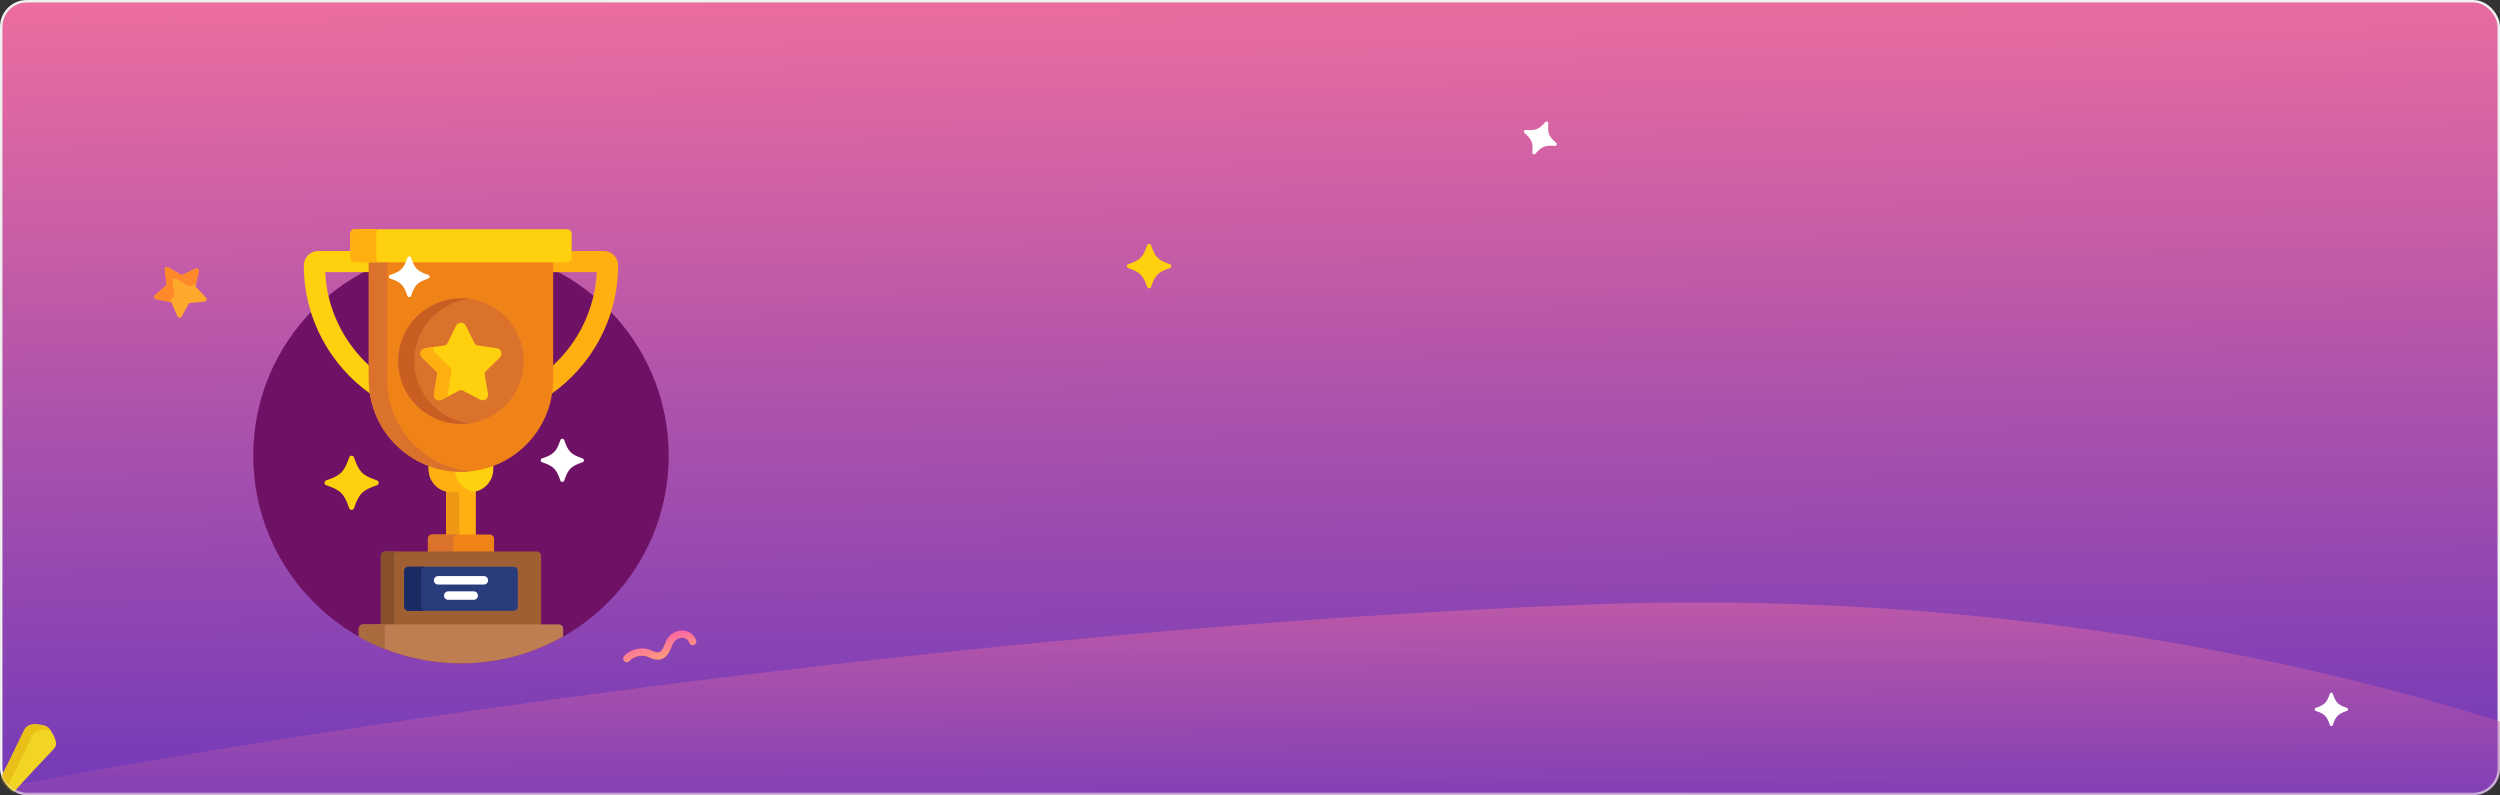 <svg width="1025" height="326" viewBox="0 0 1025 326" fill="none" xmlns="http://www.w3.org/2000/svg">
<rect x="0" y="0" width="1025" height="326" fill="#333333" stroke="none"/>
<rect x="0.5" y="0.5" width="1024" height="325" rx="10.5" fill="url(#paint0_linear)" stroke="#F0F0F0"/>
<mask id="mask0" mask-type="alpha" maskUnits="userSpaceOnUse" x="0" y="0" width="1025" height="326">
<rect x="0.5" y="0.5" width="1024" height="325" rx="10.5" fill="url(#paint1_linear)" stroke="#F0F0F0"/>
</mask>
<g mask="url(#mask0)">
<path opacity="0.5" d="M651 247.862C389.4 257.862 108.667 302.028 1 322.862V358.362H1169C1105.33 317.362 912.6 237.862 651 247.862Z" fill="url(#paint2_linear)"/>
<path d="M21.977 301.585L21.976 301.582C20.08 297.98 19.559 297.498 15.297 296.991L15.296 296.991C11.63 296.555 10.303 298.584 10.003 299.161C4.946 309.845 -5.561 331.404 -17.06 351.205C-2.736 333.438 13.57 315.967 21.763 307.389C22.695 306.411 23.852 305.146 21.977 301.585Z" fill="#F2D422"/>
<path d="M13.32 301.441C13.62 300.863 14.946 298.835 18.612 299.271L18.613 299.271C19.517 299.378 20.251 299.485 20.867 299.62C19.668 297.766 18.618 297.385 15.297 296.991L15.296 296.99C11.63 296.555 10.303 298.583 10.003 299.16C4.946 309.845 -5.561 331.403 -17.06 351.205C-12.658 345.744 -8.068 340.312 -3.584 335.157C3.681 321.496 9.812 308.852 13.32 301.441Z" fill="#E8C018"/>
</g>
<path d="M471.125 118.25C470.758 118.25 470.432 118.016 470.315 117.668C468.673 112.805 467.445 111.576 462.582 109.935C462.234 109.818 462 109.492 462 109.125C462 108.758 462.234 108.431 462.582 108.314C467.444 106.673 468.673 105.444 470.314 100.582C470.432 100.234 470.758 100 471.125 100C471.492 100 471.818 100.234 471.935 100.582C473.576 105.444 474.805 106.673 479.668 108.314C480.015 108.432 480.25 108.758 480.25 109.125C480.25 109.492 480.016 109.818 479.668 109.935C474.805 111.576 473.576 112.805 471.935 117.668C471.818 118.016 471.492 118.25 471.125 118.25Z" fill="#FFD00D"/>
<path d="M628.688 63.23C628.419 63.115 628.253 62.841 628.275 62.55C628.593 58.472 628.076 57.188 625.025 54.465C624.807 54.27 624.737 53.958 624.852 53.688C624.967 53.42 625.241 53.254 625.532 53.276C629.61 53.594 630.894 53.077 633.617 50.026C633.812 49.808 634.124 49.738 634.394 49.853C634.663 49.968 634.828 50.241 634.806 50.533C634.489 54.61 635.005 55.895 638.056 58.618C638.274 58.813 638.344 59.125 638.229 59.394C638.114 59.663 637.841 59.829 637.549 59.807C633.472 59.489 632.187 60.006 629.464 63.057C629.269 63.275 628.957 63.344 628.688 63.23Z" fill="white"/>
<path d="M955.844 297.688C955.569 297.688 955.324 297.512 955.236 297.251C954.005 293.604 953.083 292.683 949.436 291.452C949.176 291.364 949 291.119 949 290.844C949 290.569 949.176 290.324 949.436 290.236C953.083 289.005 954.005 288.083 955.236 284.436C955.324 284.176 955.569 284 955.844 284C956.119 284 956.364 284.176 956.452 284.436C957.683 288.083 958.604 289.005 962.251 290.236C962.512 290.324 962.688 290.569 962.688 290.844C962.688 291.119 962.512 291.364 962.251 291.452C958.604 292.683 957.683 293.604 956.452 297.251C956.364 297.512 956.119 297.688 955.844 297.688Z" fill="white"/>
<path d="M189 272C236.041 272 274.176 233.866 274.176 186.824C274.176 139.783 236.041 101.648 189 101.648C141.959 101.648 103.824 139.783 103.824 186.824C103.824 233.866 141.959 272 189 272Z" fill="#6F1265"/>
<path d="M195.084 219.78V201.14C194.366 201.316 193.616 201.411 192.844 201.411H185.156C184.384 201.411 183.634 201.316 182.916 201.14V219.78H195.084Z" fill="#FFAF10"/>
<path d="M188.305 219.78V201.411H185.156C184.384 201.411 183.634 201.316 182.916 201.14V219.78H188.305Z" fill="#EF9614"/>
<path d="M189 193.083C184.34 193.083 179.877 192.225 175.759 190.663V192.377C175.759 197.566 179.966 201.773 185.156 201.773H192.844C198.033 201.773 202.24 197.566 202.24 192.377V190.663C198.121 192.225 193.659 193.083 189 193.083Z" fill="#FFD00D"/>
<path d="M186.53 193C182.762 192.753 179.145 191.947 175.76 190.663V192.377C175.76 197.566 179.967 201.773 185.157 201.773H192.845C193.366 201.773 193.876 201.729 194.374 201.648C190.112 200.95 186.817 197.386 186.53 193Z" fill="#FFAF10"/>
<path d="M202.559 226.805V220.895C202.559 219.938 201.776 219.156 200.82 219.156H177.18C176.224 219.156 175.441 219.938 175.441 220.895V226.805H202.559Z" fill="#EF8318"/>
<path d="M185.871 226.805V220.895C185.871 219.938 186.653 219.156 187.609 219.156H177.18C176.224 219.156 175.441 219.938 175.441 220.895V226.805H185.871Z" fill="#DB722C"/>
<path d="M221.854 256.355V227.848C221.854 226.892 221.071 226.109 220.115 226.109H157.885C156.929 226.109 156.146 226.892 156.146 227.848V256.355H221.854Z" fill="#A05F33"/>
<path d="M161.535 256.355V227.848C161.535 226.892 162.317 226.109 163.273 226.109H157.885C156.929 226.109 156.146 226.892 156.146 227.848V256.355H161.535Z" fill="#87502A"/>
<path d="M212.3 248.707C212.3 249.663 211.518 250.445 210.562 250.445H167.438C166.481 250.445 165.699 249.663 165.699 248.707V234.105C165.699 233.149 166.481 232.367 167.438 232.367H210.562C211.518 232.367 212.3 233.149 212.3 234.105V248.707Z" fill="#293D7C"/>
<path d="M172.644 248.707V234.105C172.644 233.149 173.427 232.367 174.383 232.367H167.438C166.481 232.367 165.699 233.149 165.699 234.105V248.707C165.699 249.663 166.481 250.445 167.438 250.445H174.383C173.427 250.445 172.644 249.663 172.644 248.707Z" fill="#1A2B63"/>
<path d="M229.154 256.008H148.846C147.89 256.008 147.107 256.79 147.107 257.746V260.997C159.478 267.999 173.771 272 189 272C204.229 272 218.522 267.999 230.893 260.997V257.746C230.893 256.79 230.11 256.008 229.154 256.008Z" fill="#BF7E52"/>
<path d="M157.711 257.746C157.711 256.79 158.493 256.008 159.449 256.008H148.846C147.89 256.008 147.107 256.79 147.107 257.746V260.997C150.504 262.92 154.045 264.614 157.711 266.063V257.746Z" fill="#AA6B3F"/>
<path d="M247.495 102.897H234.022V105.82C234.022 106.587 233.398 107.211 232.631 107.211H226.797C226.605 107.211 226.45 107.367 226.45 107.559V111.588H244.674C243.929 126.817 237.045 140.458 226.45 150.085V155.634C226.45 157.654 226.287 159.635 225.978 161.568C242.569 149.9 253.432 130.613 253.432 108.834C253.432 105.56 250.769 102.897 247.495 102.897Z" fill="#FFAF10"/>
<path d="M151.551 155.634V150.085C140.957 140.458 134.071 126.817 133.327 111.588H151.551V107.559C151.551 107.367 151.396 107.211 151.204 107.211H145.369C144.602 107.211 143.979 106.587 143.979 105.82V102.897H130.505C127.232 102.897 124.568 105.56 124.568 108.834C124.568 130.613 135.432 149.9 152.023 161.569C151.714 159.635 151.551 157.654 151.551 155.634Z" fill="#FFD00D"/>
<path d="M151.203 107.211V155.634C151.203 176.509 168.125 193.431 189 193.431C209.874 193.431 226.796 176.509 226.796 155.634V107.211H151.203Z" fill="#EF8318"/>
<path d="M158.754 155.634V106.864H151.203V155.634C151.203 176.508 168.125 193.431 189 193.431C190.265 193.431 191.515 193.364 192.748 193.241C173.659 191.334 158.754 175.225 158.754 155.634Z" fill="#DB722C"/>
<path d="M189 173.787C203.208 173.787 214.727 162.269 214.727 148.061C214.727 133.852 203.208 122.334 189 122.334C174.792 122.334 163.273 133.852 163.273 148.061C163.273 162.269 174.792 173.787 189 173.787Z" fill="#DB722C"/>
<path d="M169.879 148.06C169.879 134.971 179.655 124.174 192.303 122.552C191.221 122.413 190.12 122.333 189 122.333C174.792 122.333 163.273 133.852 163.273 148.06C163.273 162.268 174.792 173.787 189 173.787C190.12 173.787 191.221 173.707 192.303 173.568C179.655 171.946 169.879 161.149 169.879 148.06Z" fill="#C95E23"/>
<path d="M197.954 164.122C197.529 164.122 197.094 164.006 196.662 163.779L189.657 160.097C189.552 160.041 189.316 159.976 189 159.976C188.684 159.976 188.448 160.041 188.342 160.097L181.338 163.779C180.906 164.006 180.471 164.122 180.046 164.122C179.401 164.122 178.823 163.858 178.421 163.381C177.974 162.851 177.804 162.116 177.942 161.311L179.28 153.513C179.339 153.17 179.122 152.504 178.874 152.261L173.207 146.738C172.47 146.019 172.202 145.127 172.474 144.292C172.745 143.457 173.486 142.894 174.505 142.746L182.335 141.608C182.678 141.558 183.246 141.146 183.399 140.835L186.901 133.739C187.357 132.815 188.122 132.286 189 132.286C189.878 132.286 190.643 132.815 191.099 133.739L194.601 140.835C194.754 141.146 195.321 141.558 195.665 141.608L203.495 142.746C204.514 142.894 205.255 143.457 205.526 144.292C205.797 145.127 205.53 146.019 204.793 146.738L199.127 152.261C198.878 152.504 198.661 153.17 198.72 153.513L200.057 161.311C200.195 162.116 200.026 162.851 199.579 163.381C199.176 163.858 198.599 164.122 197.954 164.122Z" fill="#FFD00D"/>
<path d="M183.681 160.566L185.131 152.116C185.194 151.745 184.96 151.022 184.69 150.759L178.55 144.774C177.796 144.039 177.502 143.139 177.718 142.279L174.505 142.746C173.486 142.894 172.745 143.458 172.474 144.293C172.202 145.128 172.47 146.019 173.207 146.739L178.874 152.262C179.122 152.504 179.339 153.171 179.28 153.513L177.942 161.312C177.804 162.117 177.974 162.852 178.421 163.381C178.823 163.859 179.401 164.122 180.046 164.122C180.471 164.122 180.906 164.007 181.338 163.78L183.935 162.414C183.656 161.892 183.563 161.254 183.681 160.566Z" fill="#FFAF10"/>
<path d="M234.369 105.82C234.369 106.776 233.587 107.559 232.631 107.559H145.369C144.413 107.559 143.631 106.776 143.631 105.82V95.738C143.631 94.782 144.413 94 145.369 94H232.631C233.587 94 234.369 94.782 234.369 95.738V105.82Z" fill="#FFD00D"/>
<path d="M154.234 105.82V95.738C154.234 94.782 155.017 94 155.973 94H145.369C144.413 94 143.631 94.782 143.631 95.738V105.82C143.631 106.776 144.413 107.559 145.369 107.559H155.973C155.017 107.559 154.234 106.776 154.234 105.82Z" fill="#FFAF10"/>
<path d="M144.152 209.074C143.705 209.074 143.307 208.789 143.164 208.365C141.163 202.436 139.665 200.939 133.737 198.938C133.313 198.795 133.027 198.397 133.027 197.949C133.027 197.502 133.313 197.104 133.737 196.961C139.665 194.961 141.163 193.463 143.164 187.534C143.307 187.11 143.705 186.825 144.152 186.825C144.599 186.825 144.997 187.11 145.14 187.534C147.141 193.463 148.639 194.961 154.567 196.961C154.991 197.105 155.277 197.502 155.277 197.949C155.277 198.397 154.992 198.795 154.567 198.938C148.639 200.939 147.141 202.436 145.14 208.365C144.997 208.789 144.6 209.074 144.152 209.074Z" fill="#FFD00D"/>
<path d="M230.545 197.602C230.189 197.602 229.871 197.374 229.757 197.037C228.163 192.312 226.969 191.118 222.245 189.524C221.907 189.41 221.68 189.093 221.68 188.736C221.68 188.38 221.907 188.063 222.245 187.949C226.969 186.355 228.163 185.161 229.757 180.436C229.871 180.098 230.188 179.871 230.545 179.871C230.902 179.871 231.218 180.098 231.333 180.436C232.927 185.161 234.121 186.354 238.845 187.949C239.182 188.063 239.41 188.38 239.41 188.736C239.41 189.093 239.182 189.41 238.845 189.524C234.121 191.119 232.927 192.312 231.333 197.037C231.218 197.374 230.901 197.602 230.545 197.602Z" fill="white"/>
<path d="M198.387 239.668H179.613C178.653 239.668 177.875 238.89 177.875 237.93C177.875 236.97 178.653 236.191 179.613 236.191H198.387C199.347 236.191 200.125 236.97 200.125 237.93C200.125 238.89 199.347 239.668 198.387 239.668Z" fill="white"/>
<path d="M194.215 245.926H183.785C182.825 245.926 182.047 245.147 182.047 244.188C182.047 243.228 182.825 242.449 183.785 242.449H194.215C195.175 242.449 195.953 243.228 195.953 244.188C195.953 245.147 195.175 245.926 194.215 245.926Z" fill="white"/>
<path d="M167.793 121.812C167.457 121.812 167.159 121.598 167.052 121.281C165.551 116.834 164.428 115.711 159.981 114.21C159.663 114.103 159.449 113.804 159.449 113.469C159.449 113.133 159.663 112.835 159.981 112.728C164.428 111.227 165.551 110.103 167.052 105.657C167.159 105.339 167.457 105.125 167.793 105.125C168.128 105.125 168.427 105.339 168.534 105.657C170.035 110.103 171.158 111.227 175.605 112.728C175.923 112.835 176.137 113.133 176.137 113.469C176.137 113.804 175.923 114.103 175.605 114.21C171.158 115.711 170.035 116.834 168.534 121.281C168.427 121.598 168.128 121.812 167.793 121.812Z" fill="white"/>
<path d="M84.482 122.086L80.146 117.42L81.531 111.203C81.609 110.856 81.482 110.495 81.206 110.272C80.929 110.05 80.55 110.003 80.227 110.153L74.449 112.835L68.965 109.595C68.3 109.203 67.47 109.744 67.563 110.511L68.328 116.835L63.552 121.05C62.974 121.561 63.232 122.518 63.99 122.666L70.241 123.893C73.001 130.26 72.798 129.895 73.045 130.094C73.196 130.215 73.384 130.289 73.585 130.299C73.94 130.316 74.274 130.131 74.447 129.821L77.545 124.255L83.886 123.651C84.654 123.579 85.008 122.653 84.482 122.086Z" fill="#FFA92C"/>
<path d="M71.533 121.53L70.768 115.206C70.676 114.44 71.505 113.897 72.17 114.29L77.655 117.529L80.406 116.252L81.531 111.203C81.609 110.856 81.482 110.495 81.206 110.272C80.929 110.05 80.55 110.003 80.227 110.153L74.449 112.835L68.965 109.595C68.3 109.203 67.47 109.744 67.563 110.511L68.328 116.835L63.552 121.05C62.974 121.561 63.232 122.518 63.99 122.666L69.107 123.671L71.533 121.53Z" fill="#FF8828"/>
<path d="M257 270C258.297 268.382 262.541 266.141 266.668 268.133C270.873 270.163 272.642 268.336 274.096 264.273C276.1 258.671 282.703 258.92 284 263.029" stroke="url(#paint3_linear)" stroke-width="3" stroke-linecap="round" stroke-linejoin="round"/>
<defs>
<linearGradient id="paint0_linear" x1="563.65" y1="-50" x2="569.445" y2="524.483" gradientUnits="userSpaceOnUse">
<stop stop-color="#FD749B"/>
<stop offset="1" stop-color="#281AC8"/>
</linearGradient>
<linearGradient id="paint1_linear" x1="563.65" y1="-50" x2="569.445" y2="524.483" gradientUnits="userSpaceOnUse">
<stop stop-color="#FD749B"/>
<stop offset="1" stop-color="#281AC8"/>
</linearGradient>
<linearGradient id="paint2_linear" x1="643.4" y1="229.471" x2="644" y2="426.944" gradientUnits="userSpaceOnUse">
<stop stop-color="#FD749B"/>
<stop offset="1" stop-color="#281AC8"/>
</linearGradient>
<linearGradient id="paint3_linear" x1="250.971" y1="263.617" x2="254.778" y2="277.828" gradientUnits="userSpaceOnUse">
<stop stop-color="#FC58B3"/>
<stop offset="1" stop-color="#FEAE68"/>
</linearGradient>
</defs>
</svg>
